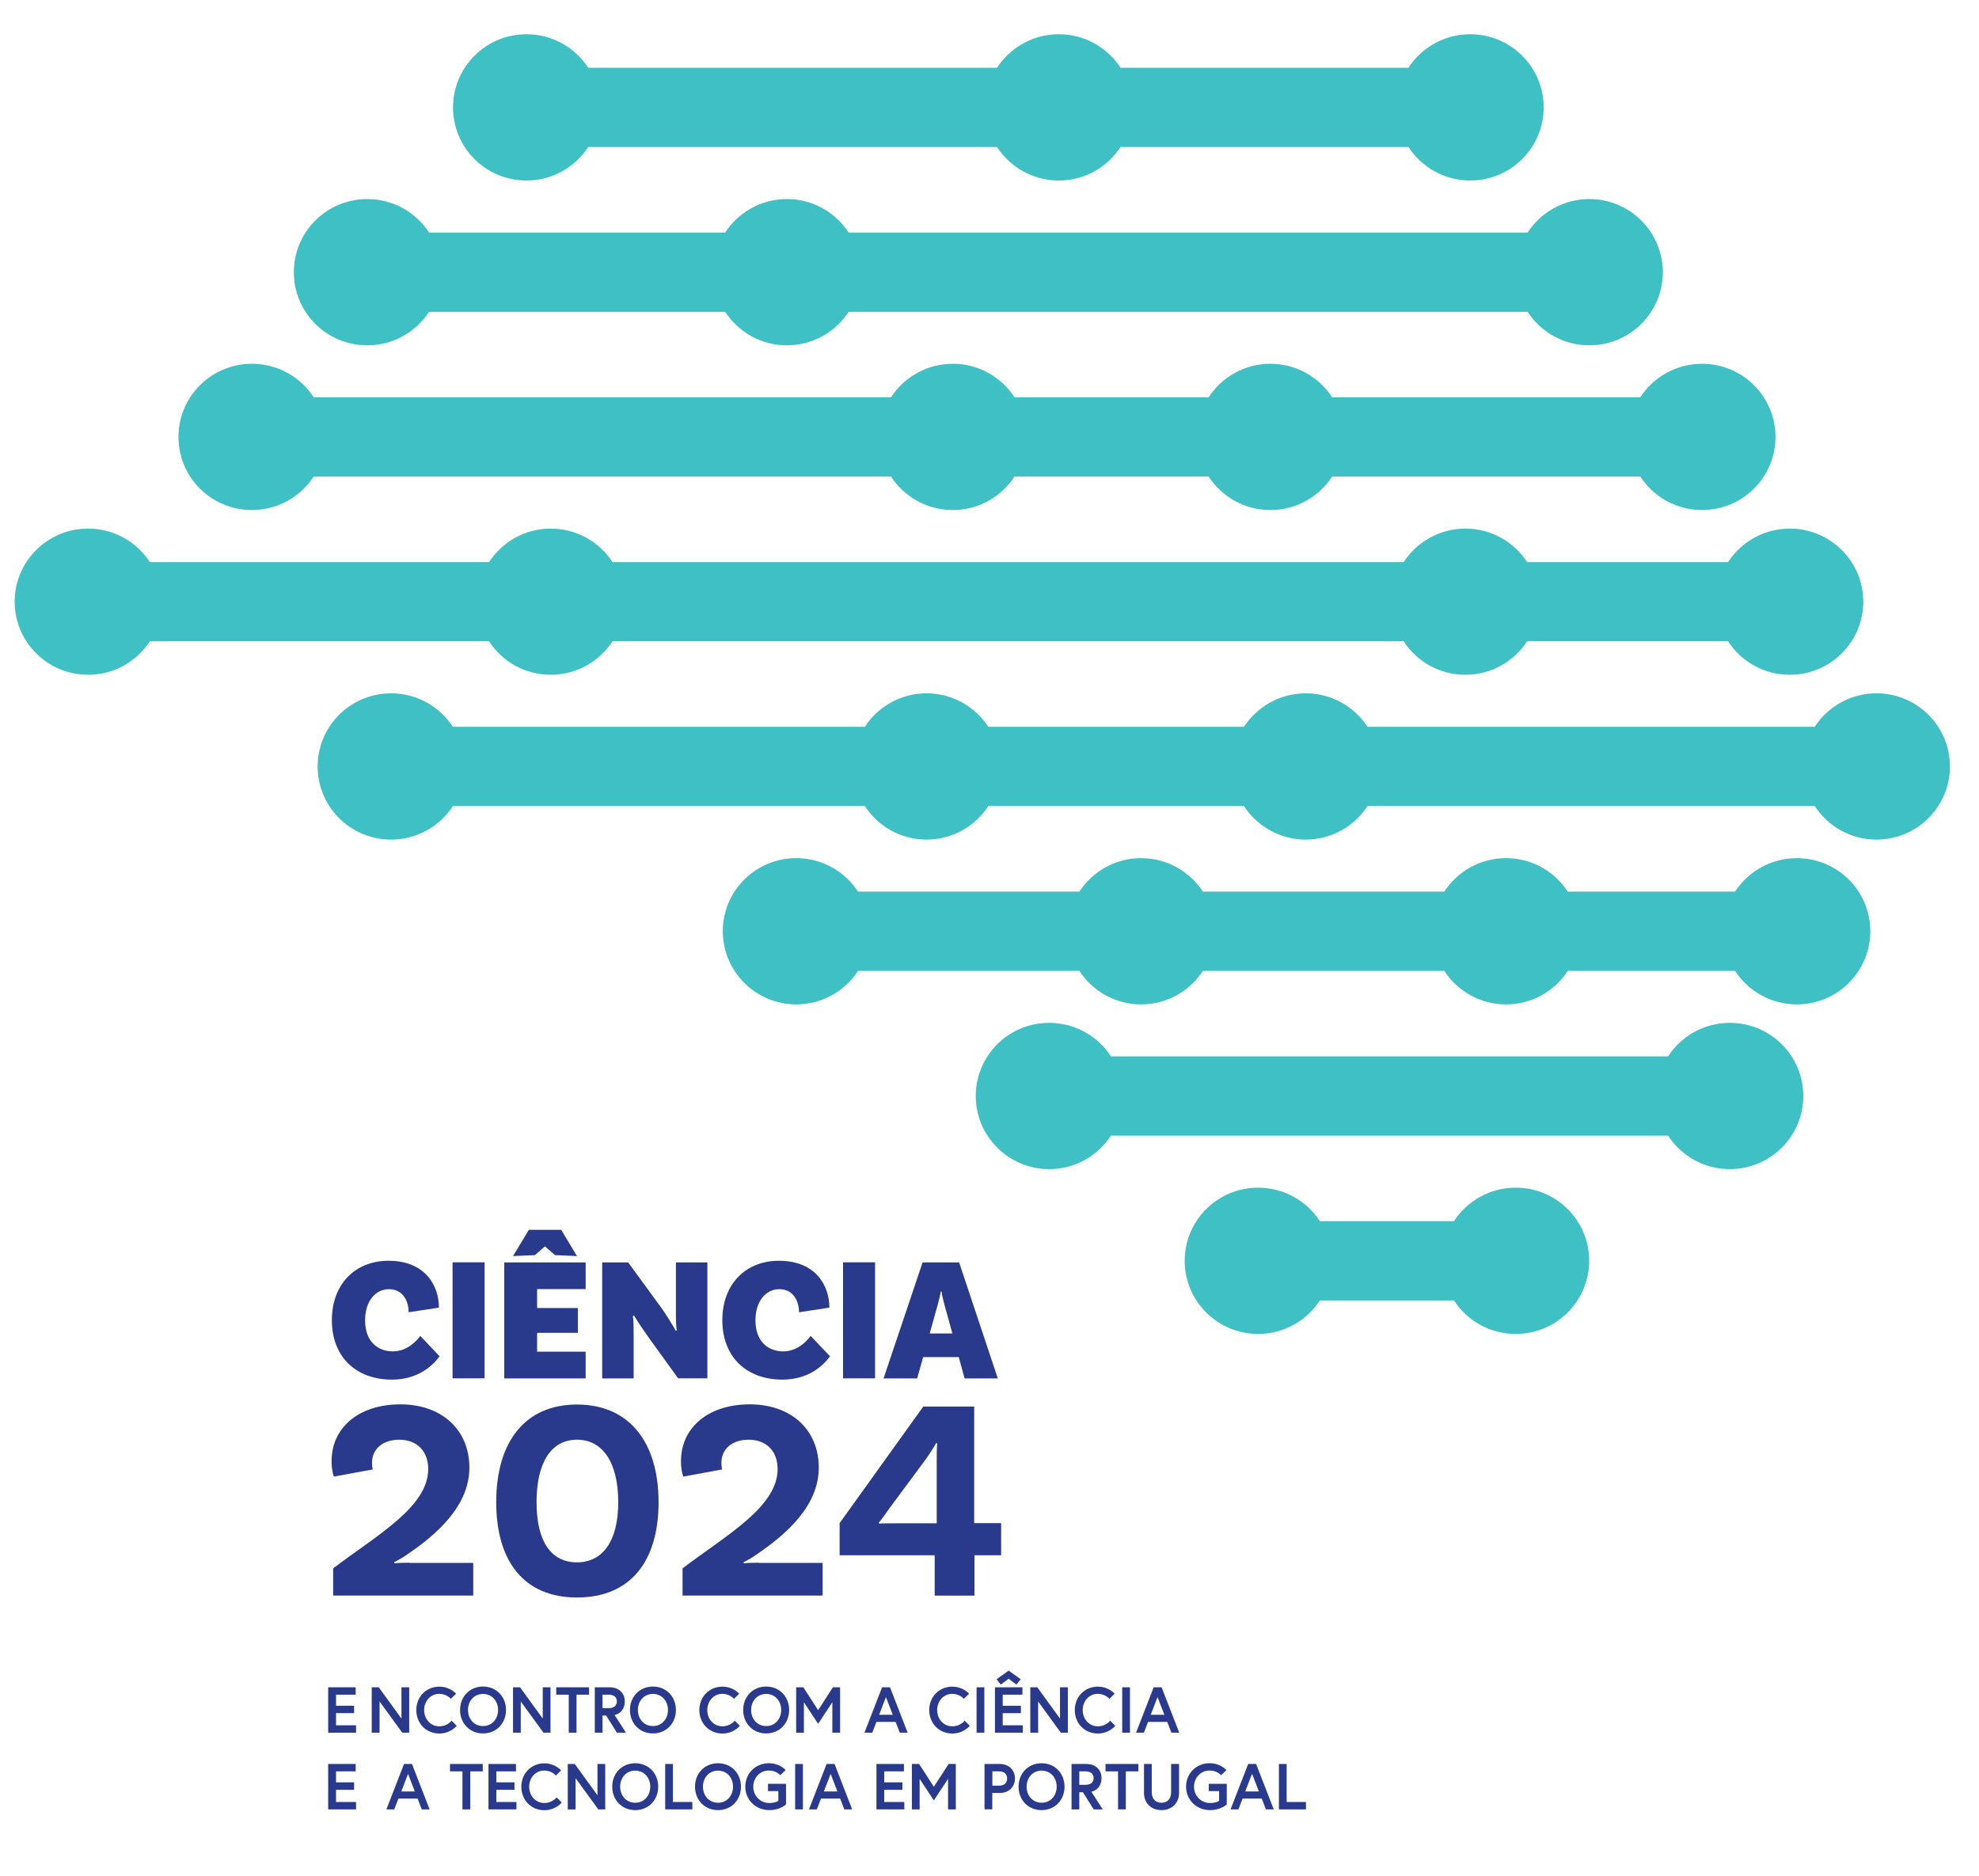 <?xml version="1.0" encoding="UTF-8"?>
<svg id="Layer_1" data-name="Layer 1" xmlns="http://www.w3.org/2000/svg" xmlns:xlink="http://www.w3.org/1999/xlink" version="1.1" viewBox="0 0 214.44 203.33">
  <defs>
    <style>
      .cls-1 {
        clip-path: url(#clippath);
      }

      .cls-2 {
        fill: none;
      }

      .cls-2, .cls-3, .cls-4 {
        stroke-width: 0px;
      }

      .cls-3 {
        fill: #3ec0c5;
      }

      .cls-5 {
        clip-path: url(#clippath-1);
      }

      .cls-6 {
        clip-path: url(#clippath-4);
      }

      .cls-7 {
        clip-path: url(#clippath-3);
      }

      .cls-8 {
        clip-path: url(#clippath-2);
      }

      .cls-9 {
        clip-path: url(#clippath-7);
      }

      .cls-10 {
        clip-path: url(#clippath-8);
      }

      .cls-11 {
        clip-path: url(#clippath-6);
      }

      .cls-12 {
        clip-path: url(#clippath-5);
      }

      .cls-13 {
        clip-path: url(#clippath-9);
      }

      .cls-14 {
        clip-path: url(#clippath-12);
      }

      .cls-15 {
        clip-path: url(#clippath-10);
      }

      .cls-16 {
        clip-path: url(#clippath-11);
      }

      .cls-4 {
        fill: #29398c;
      }
    </style>
    <clipPath id="clippath">
      <rect class="cls-2" x="1.59" y="3.71" width="209.7" height="192.44"/>
    </clipPath>
    <clipPath id="clippath-1">
      <rect class="cls-2" x="1.59" y="3.71" width="209.7" height="192.44"/>
    </clipPath>
    <clipPath id="clippath-2">
      <rect class="cls-2" x="1.59" y="3.71" width="209.7" height="192.44"/>
    </clipPath>
    <clipPath id="clippath-3">
      <rect class="cls-2" x="1.59" y="3.71" width="209.7" height="192.44"/>
    </clipPath>
    <clipPath id="clippath-4">
      <rect class="cls-2" x="1.59" y="3.71" width="209.7" height="192.44"/>
    </clipPath>
    <clipPath id="clippath-5">
      <rect class="cls-2" x="1.59" y="3.71" width="209.7" height="192.44"/>
    </clipPath>
    <clipPath id="clippath-6">
      <rect class="cls-2" x="1.59" y="3.71" width="209.7" height="192.44"/>
    </clipPath>
    <clipPath id="clippath-7">
      <rect class="cls-2" x="1.59" y="3.71" width="209.7" height="192.44"/>
    </clipPath>
    <clipPath id="clippath-8">
      <rect class="cls-2" x="1.59" y="3.71" width="209.7" height="192.44"/>
    </clipPath>
    <clipPath id="clippath-9">
      <rect class="cls-2" x="1.59" y="3.71" width="209.7" height="192.44"/>
    </clipPath>
    <clipPath id="clippath-10">
      <rect class="cls-2" x="1.59" y="3.71" width="209.7" height="192.44"/>
    </clipPath>
    <clipPath id="clippath-11">
      <rect class="cls-2" x="1.59" y="3.71" width="209.7" height="192.44"/>
    </clipPath>
    <clipPath id="clippath-12">
      <rect class="cls-2" x="1.59" y="3.71" width="209.7" height="192.44"/>
    </clipPath>
  </defs>
  <g class="cls-1">
    <path class="cls-4" d="M47.56,141.7l-3.28.5c0-1.14-.57-2.5-2.13-2.5-1.47,0-2.59,1.3-2.59,3.37,0,2.4,1.47,3.37,3.01,3.37s2.59-1.14,2.97-1.68l2.09,2.21c-.72,1.01-2.34,2.53-5.16,2.53-3.92,0-6.51-2.49-6.51-6.44s2.57-6.44,6.13-6.44c4,0,5.47,2.7,5.47,5.07"/>
  </g>
  <rect class="cls-4" x="49.04" y="136.79" width="3.47" height="12.57"/>
  <path class="cls-4" d="M57.97,136.01l-2.38.1,1.72-2.84h3.5l1.71,2.84-2.38-.1-1.09-.95-1.09.95ZM58.2,139.68v2.06h4.42v2.69h-4.42v2.04h5.26v2.9h-8.82v-12.57h8.82v2.89h-5.26Z"/>
  <g class="cls-5">
    <path class="cls-4" d="M76.66,149.36h-3.18l-3.22-4.46c-.51-.72-1.09-1.58-1.56-2.34l-.13.06c.09.4.09,1.26.09,2.29v4.46h-3.41v-12.57h2.82l3.6,4.93c.53.74,1.31,2.02,1.56,2.48l.11-.06c-.1-.4-.1-1.39-.1-2.42v-4.93h3.41v12.57Z"/>
    <path class="cls-4" d="M89.86,141.7l-3.28.5c0-1.14-.57-2.5-2.13-2.5-1.47,0-2.59,1.3-2.59,3.37,0,2.4,1.47,3.37,3.01,3.37s2.59-1.14,2.97-1.68l2.1,2.21c-.72,1.01-2.34,2.53-5.16,2.53-3.92,0-6.51-2.49-6.51-6.44s2.57-6.44,6.13-6.44c4,0,5.47,2.7,5.47,5.07"/>
  </g>
  <rect class="cls-4" x="91.35" y="136.79" width="3.47" height="12.57"/>
  <g class="cls-8">
    <path class="cls-4" d="M103.2,144.5l-.84-3.03c-.11-.42-.29-1.09-.34-1.52h-.08c-.06.44-.25,1.1-.36,1.54l-.84,3.01h2.46ZM103.9,147.06h-3.87l-.65,2.31h-3.64l4.23-12.57h3.96l4.19,12.57h-3.6l-.63-2.31Z"/>
    <path class="cls-4" d="M44.36,169.36h6.92v3.54h-15.18v-2.95c4.84-3.66,10.3-6.67,10.3-10.77,0-1.89-1.18-3.17-3.14-3.17-1.77,0-2.95.99-2.95,2.51,0,.28.03.56.09.71l-4.22.78c-.09-.25-.25-.75-.25-1.68,0-3.63,2.95-6.15,7.45-6.15s7.48,2.76,7.48,6.86-3.44,7.17-6.73,9.4c-.4.31-1.21.75-1.43.84l.06.12c.19-.03.81-.06,1.58-.06"/>
    <path class="cls-4" d="M66.99,162.78c0-4.34-1.71-6.77-4.47-6.77s-4.38,2.42-4.38,6.77,1.64,6.52,4.38,6.52,4.47-2.23,4.47-6.52M53.77,162.78c0-6.52,3.1-10.58,8.75-10.58s8.84,4.07,8.84,10.58-3.13,10.33-8.84,10.33-8.75-3.88-8.75-10.33"/>
    <path class="cls-4" d="M82.22,169.36h6.92v3.54h-15.18v-2.95c4.84-3.66,10.3-6.67,10.3-10.77,0-1.89-1.18-3.17-3.14-3.17-1.77,0-2.95.99-2.95,2.51,0,.28.03.56.09.71l-4.22.78c-.09-.25-.25-.75-.25-1.68,0-3.63,2.95-6.15,7.45-6.15s7.48,2.76,7.48,6.86-3.44,7.17-6.73,9.4c-.4.31-1.21.75-1.43.84l.06.12c.19-.03.81-.06,1.58-.06"/>
    <path class="cls-4" d="M101.5,158.32c0-.65,0-1.65.06-1.89l-.12-.06c-.09.22-.71,1.18-1.09,1.71l-3.91,5.28c-.37.5-.99,1.43-1.24,1.65l.09.09c.31-.03,1.15-.03,1.74-.03h4.47v-6.73ZM105.56,165.05h2.92v3.48h-2.89v4.38h-4.31v-4.38h-10.3v-3.48l9.06-12.63h5.52v12.63Z"/>
  </g>
  <polygon class="cls-4" points="36.41 184.84 38.37 184.84 38.37 185.64 36.41 185.64 36.41 186.96 38.58 186.96 38.58 187.76 35.56 187.76 35.56 182.84 38.54 182.84 38.54 183.64 36.41 183.64 36.41 184.84"/>
  <polygon class="cls-4" points="41.04 182.84 43.5 186.23 43.5 182.84 44.34 182.84 44.34 187.76 43.59 187.76 41.13 184.38 41.13 187.76 40.28 187.76 40.28 182.84 41.04 182.84"/>
  <g class="cls-7">
    <path class="cls-4" d="M48.93,186.45l.56.56s-.65.84-1.89.84c-1.42,0-2.49-1.09-2.49-2.54s1.08-2.54,2.49-2.54c1.18,0,1.82.77,1.82.77l-.57.55s-.44-.54-1.25-.54c-.97,0-1.64.81-1.64,1.76s.67,1.76,1.64,1.76c.86,0,1.33-.6,1.33-.6"/>
    <path class="cls-4" d="M53.97,185.3c0-.95-.64-1.74-1.63-1.74s-1.63.79-1.63,1.74.64,1.74,1.63,1.74,1.63-.79,1.63-1.74M54.83,185.3c0,1.45-1.05,2.54-2.49,2.54s-2.49-1.09-2.49-2.54,1.05-2.54,2.49-2.54,2.49,1.09,2.49,2.54"/>
  </g>
  <polygon class="cls-4" points="56.35 182.84 58.81 186.23 58.81 182.84 59.65 182.84 59.65 187.76 58.89 187.76 56.43 184.38 56.43 187.76 55.59 187.76 55.59 182.84 56.35 182.84"/>
  <polygon class="cls-4" points="61.63 183.64 60.27 183.64 60.27 182.84 63.83 182.84 63.83 183.64 62.47 183.64 62.47 187.76 61.63 187.76 61.63 183.64"/>
  <g class="cls-6">
    <path class="cls-4" d="M66.84,184.37c0-.48-.34-.73-.88-.73h-.67v1.46h.67c.54,0,.88-.25.88-.73M64.45,182.84h1.62c.98,0,1.63.63,1.63,1.53,0,.74-.39,1.3-1.1,1.48l1.23,1.91h-.98l-1.17-1.86h-.39v1.86h-.84v-4.92Z"/>
    <path class="cls-4" d="M72.38,185.3c0-.95-.64-1.74-1.63-1.74s-1.63.79-1.63,1.74.64,1.74,1.63,1.74,1.63-.79,1.63-1.74M73.24,185.3c0,1.45-1.05,2.54-2.49,2.54s-2.49-1.09-2.49-2.54,1.05-2.54,2.49-2.54,2.49,1.09,2.49,2.54"/>
    <path class="cls-4" d="M79.61,186.45l.56.56s-.65.84-1.89.84c-1.42,0-2.5-1.09-2.5-2.54s1.08-2.54,2.5-2.54c1.18,0,1.82.77,1.82.77l-.57.55s-.44-.54-1.25-.54c-.97,0-1.64.81-1.64,1.76s.67,1.76,1.64,1.76c.86,0,1.33-.6,1.33-.6"/>
    <path class="cls-4" d="M84.65,185.3c0-.95-.64-1.74-1.63-1.74s-1.63.79-1.63,1.74.64,1.74,1.63,1.74,1.63-.79,1.63-1.74M85.51,185.3c0,1.45-1.05,2.54-2.49,2.54s-2.49-1.09-2.49-2.54,1.05-2.54,2.49-2.54,2.49,1.09,2.49,2.54"/>
  </g>
  <polygon class="cls-4" points="87.05 182.84 88.65 185.32 90.25 182.84 91.03 182.84 91.03 187.76 90.19 187.76 90.19 184.46 88.65 186.8 87.11 184.46 87.11 187.76 86.27 187.76 86.27 182.84 87.05 182.84"/>
  <path class="cls-4" d="M95.27,185.82h1.47l-.74-1.92-.74,1.92ZM95.58,182.84h.86l1.91,4.92h-.85l-.45-1.17h-2.08l-.45,1.17h-.85l1.91-4.92Z"/>
  <g class="cls-12">
    <path class="cls-4" d="M104.52,186.45l.56.56s-.65.84-1.89.84c-1.42,0-2.5-1.09-2.5-2.54s1.08-2.54,2.5-2.54c1.18,0,1.82.77,1.82.77l-.57.55s-.44-.54-1.25-.54c-.97,0-1.64.81-1.64,1.76s.67,1.76,1.64,1.76c.86,0,1.33-.6,1.33-.6"/>
  </g>
  <rect class="cls-4" x="105.82" y="182.84" width=".84" height="4.92"/>
  <path class="cls-4" d="M109.29,181.03l1.31.94-.46.58-.84-.64-.86.64-.45-.58,1.31-.94ZM108.65,184.84h1.97v.8h-1.97v1.32h2.18v.8h-3.02v-4.92h2.98v.8h-2.14v1.19Z"/>
  <polygon class="cls-4" points="112.4 182.84 114.86 186.23 114.86 182.84 115.71 182.84 115.71 187.76 114.95 187.76 112.49 184.38 112.49 187.76 111.64 187.76 111.64 182.84 112.4 182.84"/>
  <g class="cls-11">
    <path class="cls-4" d="M120.29,186.45l.56.56s-.65.84-1.89.84c-1.42,0-2.5-1.09-2.5-2.54s1.08-2.54,2.5-2.54c1.18,0,1.82.77,1.82.77l-.57.55s-.44-.54-1.25-.54c-.97,0-1.64.81-1.64,1.76s.67,1.76,1.64,1.76c.86,0,1.33-.6,1.33-.6"/>
  </g>
  <rect class="cls-4" x="121.6" y="182.84" width=".84" height="4.92"/>
  <path class="cls-4" d="M124.7,185.82h1.47l-.74-1.92-.74,1.92ZM125.01,182.84h.86l1.91,4.92h-.85l-.45-1.17h-2.08l-.45,1.17h-.85l1.91-4.92Z"/>
  <polygon class="cls-4" points="35.56 191.15 35.56 196.07 38.58 196.07 38.58 195.27 36.41 195.27 36.41 193.95 38.37 193.95 38.37 193.14 36.41 193.14 36.41 191.95 38.54 191.95 38.54 191.15 35.56 191.15"/>
  <path class="cls-4" d="M44.21,192.21l.74,1.92h-1.47l.74-1.92ZM43.78,191.15l-1.91,4.92h.85l.45-1.17h2.08l.45,1.17h.85l-1.91-4.92h-.86Z"/>
  <polygon class="cls-4" points="48.76 191.15 48.76 191.95 50.11 191.95 50.11 196.07 50.96 196.07 50.96 191.95 52.31 191.95 52.31 191.15 48.76 191.15"/>
  <polygon class="cls-4" points="52.93 191.15 52.93 196.07 55.96 196.07 55.96 195.27 53.78 195.27 53.78 193.95 55.75 193.95 55.75 193.14 53.78 193.14 53.78 191.95 55.91 191.95 55.91 191.15 52.93 191.15"/>
  <g class="cls-9">
    <path class="cls-4" d="M60.31,194.76l.56.56s-.65.84-1.89.84c-1.42,0-2.49-1.09-2.49-2.54s1.08-2.54,2.49-2.54c1.18,0,1.82.77,1.82.77l-.57.55s-.44-.54-1.25-.54c-.97,0-1.64.81-1.64,1.76s.67,1.76,1.64,1.76c.86,0,1.33-.6,1.33-.6"/>
  </g>
  <polygon class="cls-4" points="64.74 191.15 64.74 194.54 62.28 191.15 61.52 191.15 61.52 196.07 62.37 196.07 62.37 192.69 64.83 196.07 65.58 196.07 65.58 191.15 64.74 191.15"/>
  <g class="cls-10">
    <path class="cls-4" d="M70.46,193.61c0-.95-.64-1.74-1.63-1.74s-1.63.79-1.63,1.74.64,1.74,1.63,1.74,1.63-.79,1.63-1.74M71.32,193.61c0,1.46-1.05,2.54-2.49,2.54s-2.49-1.09-2.49-2.54,1.05-2.54,2.49-2.54,2.49,1.09,2.49,2.54"/>
  </g>
  <polygon class="cls-4" points="72.08 191.15 72.08 196.07 75.02 196.07 75.02 195.27 72.92 195.27 72.92 191.15 72.08 191.15"/>
  <g class="cls-13">
    <path class="cls-4" d="M79.43,193.61c0-.95-.64-1.74-1.63-1.74s-1.63.79-1.63,1.74.64,1.74,1.63,1.74,1.63-.79,1.63-1.74M80.29,193.61c0,1.46-1.05,2.54-2.49,2.54s-2.49-1.09-2.49-2.54,1.05-2.54,2.49-2.54,2.49,1.09,2.49,2.54"/>
    <path class="cls-4" d="M84.34,195.13v-1.04h-1.12v-.79h1.95v2.23s-.62.62-1.82.62c-1.44,0-2.59-1.09-2.59-2.54s1.11-2.54,2.55-2.54c1.21,0,1.82.74,1.82.74l-.58.56s-.41-.51-1.24-.51c-.99,0-1.69.81-1.69,1.76s.74,1.76,1.73,1.76c.7,0,.99-.24.99-.24"/>
  </g>
  <rect class="cls-4" x="86.16" y="191.15" width=".84" height="4.92"/>
  <path class="cls-4" d="M90,192.21l.74,1.92h-1.47l.74-1.92ZM89.57,191.15l-1.91,4.92h.85l.45-1.17h2.08l.45,1.17h.85l-1.91-4.92h-.86Z"/>
  <polygon class="cls-4" points="94.97 191.15 94.97 196.07 97.99 196.07 97.99 195.27 95.81 195.27 95.81 193.95 97.78 193.95 97.78 193.14 95.81 193.14 95.81 191.95 97.95 191.95 97.95 191.15 94.97 191.15"/>
  <polygon class="cls-4" points="102.79 191.15 101.19 193.62 99.59 191.15 98.81 191.15 98.81 196.07 99.65 196.07 99.65 192.76 101.19 195.1 102.73 192.76 102.73 196.07 103.57 196.07 103.57 191.15 102.79 191.15"/>
  <g class="cls-15">
    <path class="cls-4" d="M109.13,192.72c0-.46-.3-.77-.88-.77h-.72v1.55h.72c.58,0,.88-.31.88-.77M106.68,191.15h1.67c.98,0,1.63.68,1.63,1.57s-.65,1.57-1.63,1.57h-.83v1.77h-.84v-4.92Z"/>
    <path class="cls-4" d="M114.5,193.61c0-.95-.64-1.74-1.63-1.74s-1.63.79-1.63,1.74.64,1.74,1.63,1.74,1.63-.79,1.63-1.74M115.35,193.61c0,1.46-1.05,2.54-2.49,2.54s-2.49-1.09-2.49-2.54,1.05-2.54,2.49-2.54,2.49,1.09,2.49,2.54"/>
    <path class="cls-4" d="M118.5,192.68c0-.48-.34-.73-.88-.73h-.67v1.46h.67c.54,0,.88-.25.88-.73M116.11,191.15h1.62c.98,0,1.63.63,1.63,1.53,0,.74-.39,1.3-1.1,1.48l1.23,1.91h-.98l-1.17-1.86h-.39v1.86h-.84v-4.92Z"/>
  </g>
  <polygon class="cls-4" points="119.79 191.15 119.79 191.95 121.15 191.95 121.15 196.07 121.99 196.07 121.99 191.95 123.35 191.95 123.35 191.15 119.79 191.15"/>
  <g class="cls-16">
    <path class="cls-4" d="M126.92,191.15h.84v3.13c0,1.08-.74,1.87-1.9,1.87s-1.9-.79-1.9-1.87v-3.13h.84v3.03c0,.7.35,1.17,1.05,1.17s1.05-.47,1.05-1.17v-3.03Z"/>
    <path class="cls-4" d="M132.1,195.13v-1.04h-1.12v-.79h1.95v2.23s-.62.62-1.82.62c-1.44,0-2.59-1.09-2.59-2.54s1.11-2.54,2.55-2.54c1.21,0,1.82.74,1.82.74l-.58.56s-.41-.51-1.24-.51c-.99,0-1.69.81-1.69,1.76s.74,1.76,1.73,1.76c.7,0,.99-.24.99-.24"/>
  </g>
  <path class="cls-4" d="M135.67,192.21l.74,1.92h-1.48l.74-1.92ZM135.25,191.15l-1.91,4.92h.85l.45-1.17h2.08l.45,1.17h.85l-1.91-4.92h-.86Z"/>
  <polygon class="cls-4" points="138.58 191.15 138.58 196.07 141.51 196.07 141.51 195.27 139.42 195.27 139.42 191.15 138.58 191.15"/>
  <g class="cls-14">
    <path class="cls-3" d="M187.44,110.84c-2.81,0-5.27,1.45-6.69,3.63h-60.37c-1.42-2.18-3.88-3.63-6.69-3.63-4.4,0-7.96,3.55-7.96,7.92s3.56,7.93,7.96,7.93c2.81,0,5.27-1.45,6.69-3.63h60.37c1.42,2.18,3.88,3.63,6.69,3.63,4.4,0,7.96-3.55,7.96-7.93s-3.56-7.92-7.96-7.92"/>
    <path class="cls-3" d="M164.24,128.7c-2.81,0-5.27,1.45-6.69,3.63h-14.53c-1.42-2.18-3.88-3.63-6.69-3.63-4.4,0-7.96,3.55-7.96,7.92s3.56,7.93,7.96,7.93c2.81,0,5.27-1.45,6.69-3.63h14.53c1.42,2.19,3.88,3.63,6.69,3.63,4.4,0,7.96-3.55,7.96-7.93s-3.56-7.92-7.96-7.92"/>
    <path class="cls-3" d="M57.05,19.56c2.81,0,5.27-1.45,6.69-3.63h44.3c1.42,2.18,3.88,3.63,6.69,3.63s5.27-1.45,6.69-3.63h31.2c1.42,2.18,3.88,3.63,6.69,3.63,4.4,0,7.96-3.55,7.96-7.92s-3.56-7.93-7.96-7.93c-2.81,0-5.27,1.45-6.69,3.63h-31.2c-1.42-2.18-3.88-3.63-6.69-3.63s-5.27,1.45-6.69,3.63h-44.3c-1.42-2.18-3.88-3.63-6.69-3.63-4.4,0-7.96,3.55-7.96,7.93s3.56,7.92,7.96,7.92"/>
    <path class="cls-3" d="M39.8,37.42c2.81,0,5.27-1.45,6.69-3.63h32.09c1.42,2.18,3.88,3.63,6.69,3.63s5.27-1.45,6.69-3.63h73.57c1.42,2.18,3.88,3.63,6.69,3.63,4.4,0,7.96-3.55,7.96-7.92s-3.57-7.93-7.96-7.93c-2.81,0-5.27,1.45-6.69,3.63h-73.57c-1.42-2.18-3.88-3.63-6.69-3.63s-5.27,1.45-6.69,3.63h-32.09c-1.42-2.18-3.88-3.63-6.69-3.63-4.4,0-7.96,3.55-7.96,7.93s3.56,7.92,7.96,7.92"/>
    <path class="cls-3" d="M27.3,55.27c2.81,0,5.27-1.45,6.69-3.63h62.56c1.42,2.18,3.88,3.63,6.69,3.63s5.27-1.45,6.69-3.63h21.04c1.42,2.18,3.88,3.63,6.69,3.63s5.27-1.45,6.69-3.63h33.39c1.42,2.18,3.88,3.63,6.69,3.63,4.4,0,7.96-3.55,7.96-7.92s-3.56-7.93-7.96-7.93c-2.81,0-5.27,1.45-6.69,3.63h-33.39c-1.42-2.18-3.88-3.63-6.69-3.63s-5.27,1.45-6.69,3.63h-21.04c-1.42-2.18-3.88-3.63-6.69-3.63s-5.27,1.45-6.69,3.63h-62.56c-1.42-2.18-3.88-3.63-6.69-3.63-4.4,0-7.96,3.55-7.96,7.93s3.56,7.92,7.96,7.92"/>
    <path class="cls-3" d="M203.33,75.13c-2.81,0-5.27,1.45-6.69,3.63h-48.46c-1.42-2.18-3.88-3.63-6.69-3.63s-5.27,1.45-6.69,3.63h-27.71c-1.42-2.18-3.88-3.63-6.69-3.63s-5.27,1.45-6.69,3.63h-44.64c-1.42-2.18-3.88-3.63-6.69-3.63-4.4,0-7.96,3.55-7.96,7.93s3.56,7.92,7.96,7.92c2.81,0,5.27-1.45,6.69-3.63h44.64c1.42,2.18,3.88,3.63,6.69,3.63s5.27-1.45,6.69-3.63h27.71c1.42,2.18,3.88,3.63,6.69,3.63s5.27-1.45,6.69-3.63h48.46c1.42,2.18,3.88,3.63,6.69,3.63,4.4,0,7.96-3.55,7.96-7.92s-3.56-7.93-7.96-7.93"/>
    <path class="cls-3" d="M194.7,92.99c-2.81,0-5.27,1.45-6.69,3.63h-18.13c-1.42-2.18-3.88-3.63-6.69-3.63s-5.27,1.45-6.69,3.63h-26.16c-1.42-2.18-3.88-3.63-6.69-3.63s-5.27,1.45-6.69,3.63h-23.99c-1.42-2.18-3.88-3.63-6.69-3.63-4.4,0-7.96,3.55-7.96,7.92s3.57,7.93,7.96,7.93c2.81,0,5.27-1.45,6.69-3.63h23.99c1.42,2.18,3.88,3.63,6.69,3.63s5.27-1.45,6.69-3.63h26.16c1.42,2.18,3.88,3.63,6.69,3.63s5.27-1.45,6.69-3.63h18.13c1.42,2.18,3.88,3.63,6.69,3.63,4.4,0,7.96-3.55,7.96-7.93s-3.56-7.92-7.96-7.92"/>
    <path class="cls-3" d="M32.21,69.49h20.78c1.42,2.19,3.88,3.63,6.69,3.63s5.27-1.45,6.69-3.63h85.73c1.42,2.19,3.88,3.63,6.69,3.63s5.27-1.45,6.69-3.63h21.77c1.42,2.19,3.88,3.63,6.69,3.63,4.4,0,7.96-3.55,7.96-7.92s-3.56-7.92-7.96-7.92c-2.81,0-5.27,1.45-6.69,3.63h-21.77c-1.42-2.18-3.88-3.63-6.69-3.63s-5.27,1.45-6.69,3.63h-85.73c-1.42-2.18-3.88-3.63-6.69-3.63s-5.27,1.45-6.69,3.63H16.24c-1.42-2.18-3.88-3.63-6.69-3.63-4.4,0-7.96,3.55-7.96,7.92s3.56,7.92,7.96,7.92c2.81,0,5.27-1.45,6.69-3.63h15.97Z"/>
  </g>
</svg>